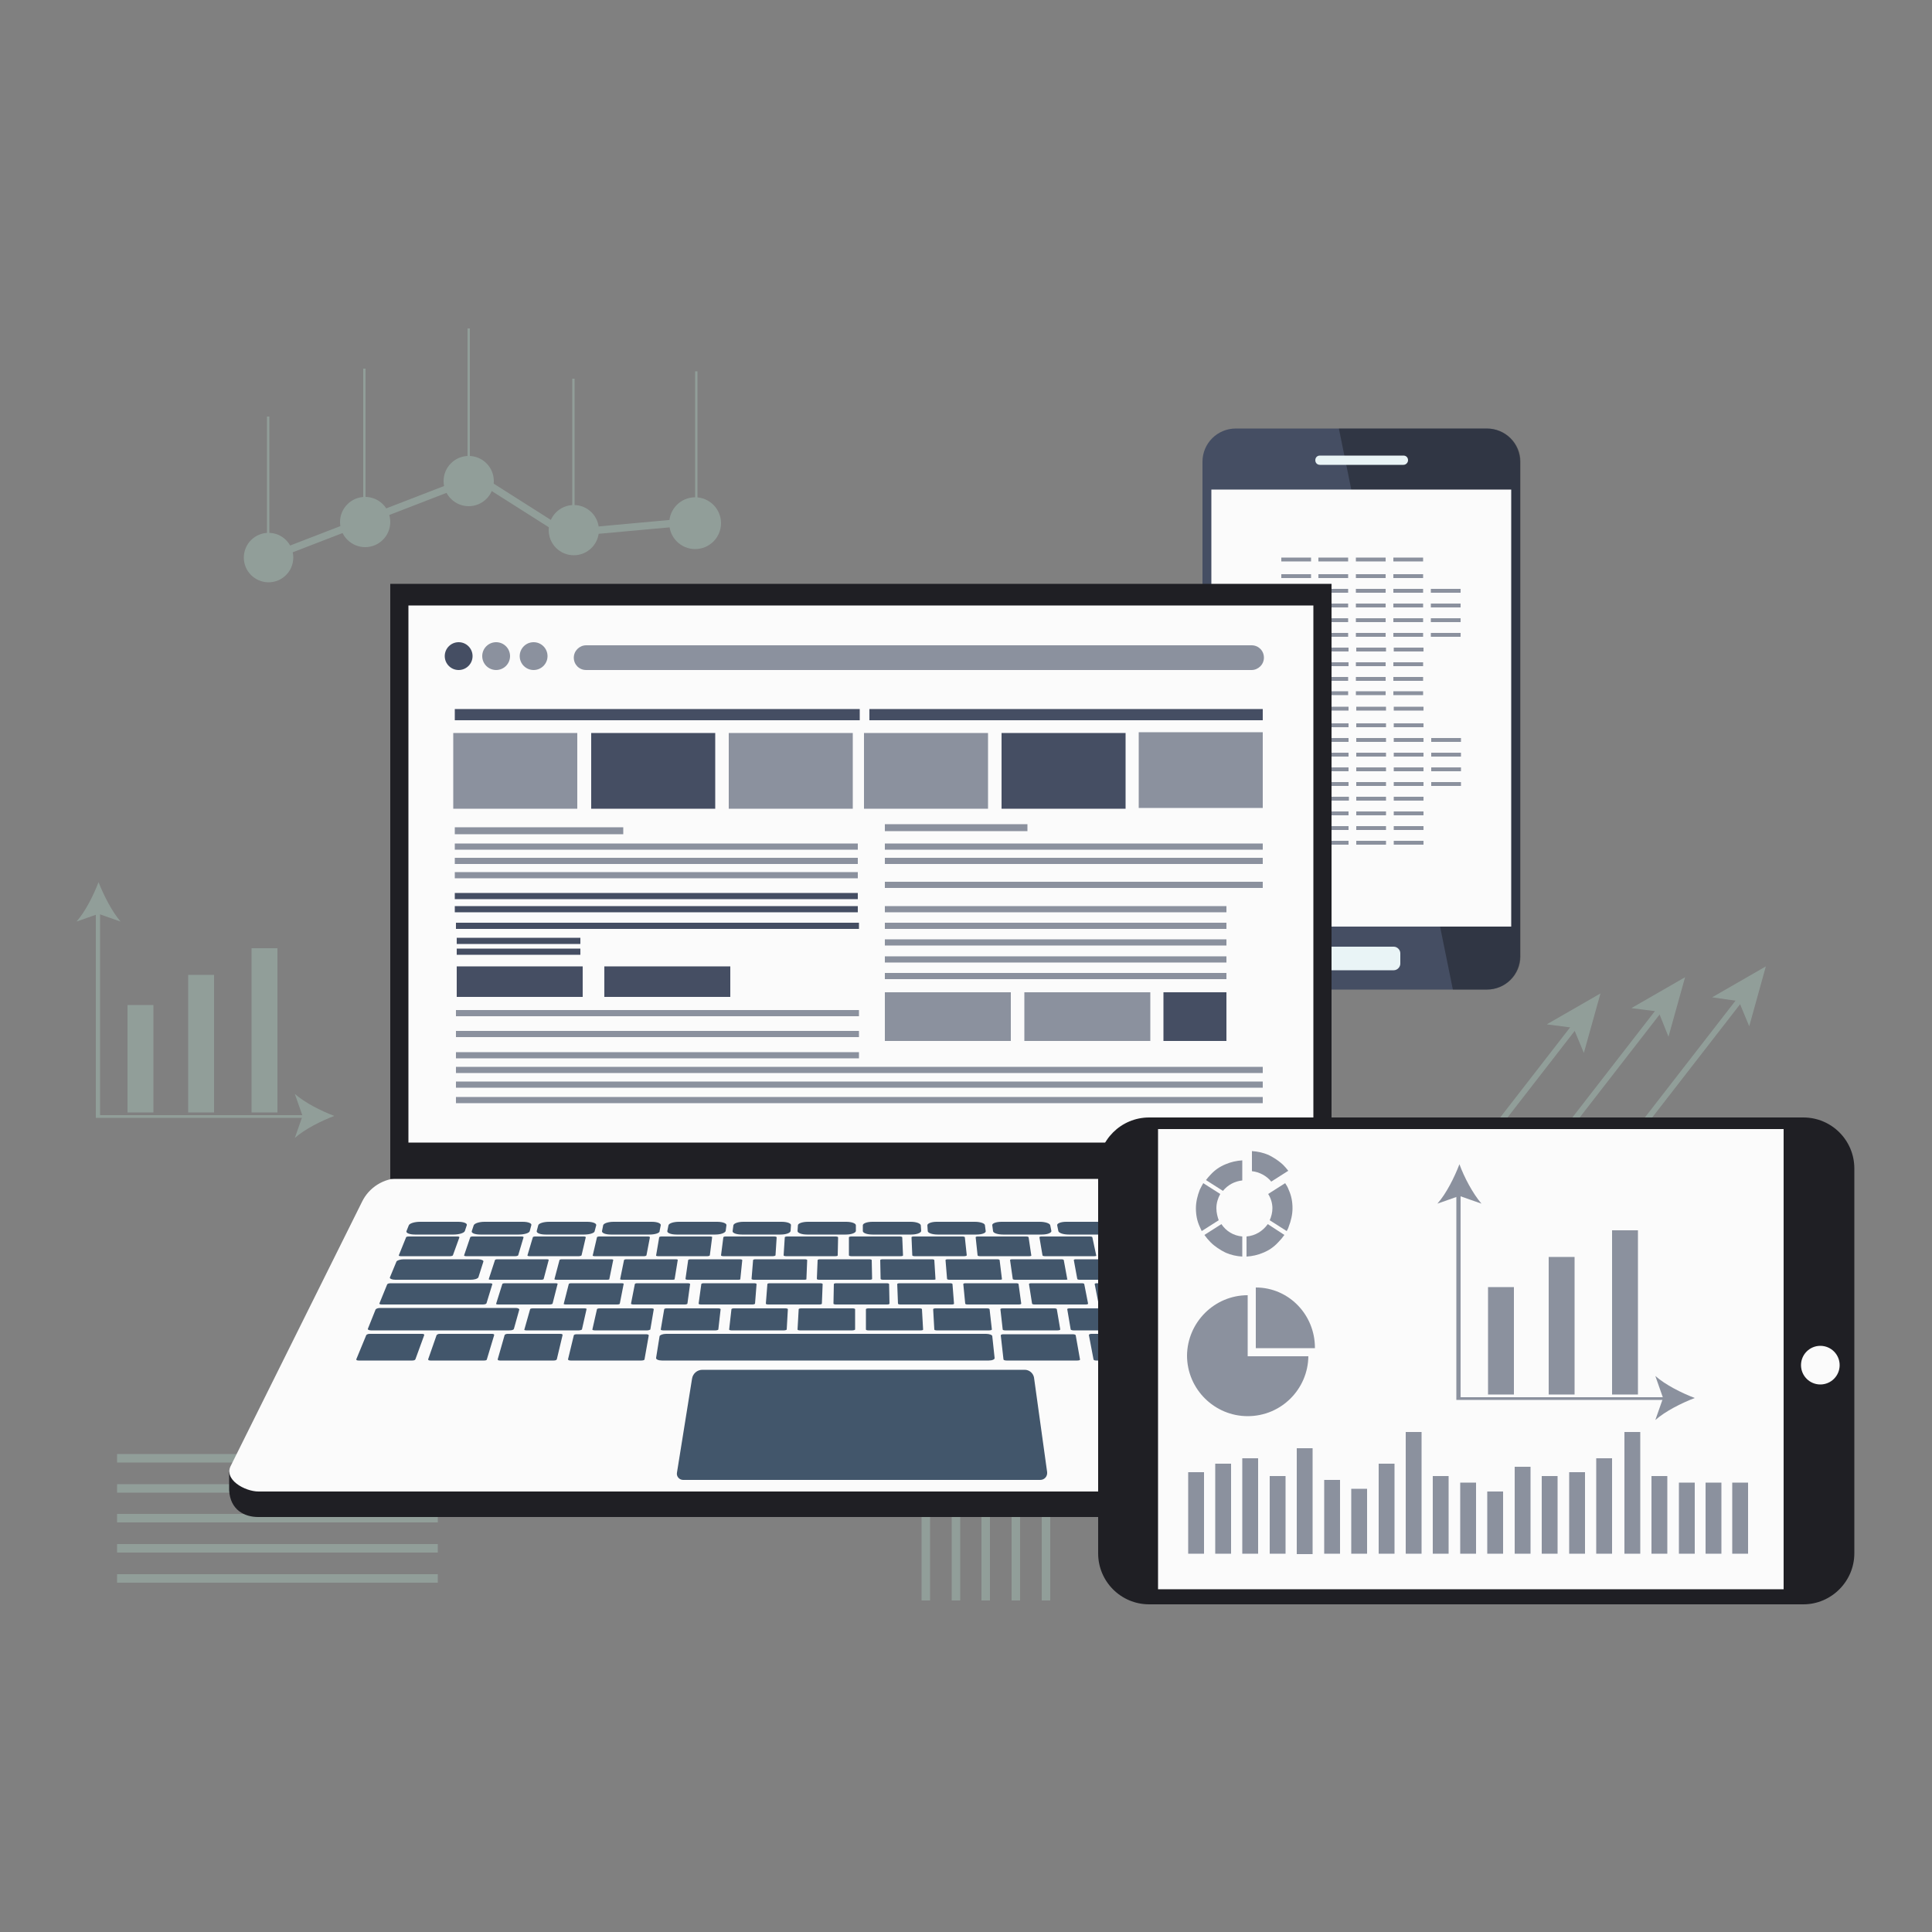 <?xml version="1.0" encoding="utf-8"?>
<!-- Generator: Adobe Illustrator 21.0.0, SVG Export Plug-In . SVG Version: 6.00 Build 0)  -->
<svg version="1.1" id="Layer_1" xmlns="http://www.w3.org/2000/svg" xmlns:xlink="http://www.w3.org/1999/xlink" x="0px" y="0px"
	 viewBox="0 0 500 500" style="enable-background:new 0 0 500 500;" xml:space="preserve">
<rect x="0" y="0" width="500" height="500" fill="#808080" stroke="none"/>
<style type="text/css">
	.st0{fill:#919E99;}
	.st1{fill:#454E63;}
	.st2{opacity:0.34;fill:#090909;}
	.st3{fill:#FBFBFB;}
	.st4{fill:#E9F4F6;}
	.st5{opacity:0.61;}
	.st6{fill:#1F1F24;}
	.st7{fill:#42566B;}
</style>
<rect x="94" y="95.4" class="st0" width="0.6" height="41.8"/>
<rect x="121" y="85" class="st0" width="0.6" height="41.8"/>
<rect x="148.1" y="98" class="st0" width="0.6" height="41.8"/>
<rect x="179.9" y="96.1" class="st0" width="0.6" height="41.8"/>
<g>
	<line class="st0" x1="359" y1="328.1" x2="414.2" y2="257.1"/>
	<g>
		<rect x="343.7" y="296" transform="matrix(0.613 -0.79 0.79 0.613 -86.086 417.691)" class="st0" width="79.4" height="1.5"/>
		<g>
			<polygon class="st0" points="414.2,257.1 409.9,272.5 407.2,266 400.3,265.1 			"/>
		</g>
	</g>
</g>
<g>
	<line class="st0" x1="381" y1="323.9" x2="436.1" y2="252.9"/>
	<g>
		
			<rect x="365.6" y="291.8" transform="matrix(0.613 -0.79 0.79 0.613 -74.279 433.4)" class="st0" width="79.4" height="1.5"/>
		<g>
			<polygon class="st0" points="436.1,252.9 431.8,268.3 429.2,261.8 422.2,260.9 			"/>
		</g>
	</g>
</g>
<g>
	<line class="st0" x1="401.8" y1="321.2" x2="457" y2="250.1"/>
	<g>
		
			<rect x="386.5" y="289.1" transform="matrix(0.613 -0.79 0.79 0.613 -64.07 448.83)" class="st0" width="79.4" height="1.5"/>
		<g>
			<polygon class="st0" points="457,250.1 452.7,265.6 450,259.1 443.1,258.1 			"/>
		</g>
	</g>
</g>
<g>
	<polygon class="st0" points="79.7,289.3 24.8,289.3 24.8,236 25.9,236 25.9,288.6 79.7,288.6 	"/>
	<g>
		<path class="st0" d="M25.5,228.3c-1.3,3.4-3.4,7.6-5.7,10.2l5.7-2l5.7,2C28.9,235.8,26.8,231.6,25.5,228.3z"/>
	</g>
	<g>
		<path class="st0" d="M86.5,288.8c-3.4,1.3-7.6,3.4-10.2,5.7l2-5.7l-2-5.7C78.9,285.4,83.1,287.5,86.5,288.8z"/>
	</g>
</g>
<rect x="33" y="260.1" class="st0" width="6.7" height="27.8"/>
<rect x="48.7" y="252.3" class="st0" width="6.7" height="35.6"/>
<rect x="65.1" y="245.4" class="st0" width="6.7" height="42.5"/>
<rect x="30.3" y="376.3" class="st0" width="83" height="2.2"/>
<rect x="30.3" y="384.1" class="st0" width="83" height="2.2"/>
<rect x="30.3" y="391.8" class="st0" width="83" height="2.2"/>
<rect x="30.3" y="399.6" class="st0" width="83" height="2.2"/>
<rect x="30.3" y="407.4" class="st0" width="83" height="2.2"/>
<rect x="238.5" y="331.2" class="st0" width="2.2" height="83"/>
<rect x="246.3" y="331.2" class="st0" width="2.2" height="83"/>
<rect x="254" y="331.2" class="st0" width="2.2" height="83"/>
<rect x="261.8" y="331.2" class="st0" width="2.2" height="83"/>
<rect x="269.6" y="331.2" class="st0" width="2.2" height="83"/>
<path class="st0" d="M124,123.5c0.1,0.5-0.3,1-0.8,1.1l-51.5,19.9c-0.5,0.1-1-0.3-1.1-0.8l0,0c-0.1-0.5,0.3-1,0.8-1.1l51.5-19.9
	C123.5,122.6,123.9,123,124,123.5L124,123.5z"/>
<path class="st0" d="M148.3,139.3c-0.3,0.4-0.7,0.7-1,0.5l-26-16.5c-0.3-0.2-0.2-0.6,0-1.1l0,0c0.3-0.4,0.7-0.7,1-0.5l26,16.5
	C148.6,138.4,148.6,138.9,148.3,139.3L148.3,139.3z"/>
<path class="st0" d="M180.1,134.9c0,0.5-0.2,1-0.5,1l-30.7,2.8c-0.3,0-0.6-0.4-0.6-0.9l0,0c0-0.5,0.2-1,0.5-1l30.7-2.8
	C179.8,134,180.1,134.4,180.1,134.9L180.1,134.9z"/>
<circle class="st0" cx="148.5" cy="137.2" r="6.5"/>
<circle class="st0" cx="121.3" cy="124.5" r="6.5"/>
<circle class="st0" cx="94.5" cy="135.1" r="6.5"/>
<rect x="69.1" y="107.8" class="st0" width="0.6" height="41.8"/>
<circle class="st0" cx="69.5" cy="144.3" r="6.4"/>
<circle class="st0" cx="179.9" cy="135.4" r="6.7"/>
<path class="st1" d="M384.8,256.1h-65c-4.8,0-8.6-3.9-8.6-8.6v-128c0-4.8,3.9-8.6,8.6-8.6h65c4.8,0,8.6,3.9,8.6,8.6v128
	C393.4,252.2,389.6,256.1,384.8,256.1z"/>
<path class="st2" d="M393.5,119.5v128c0,4.8-3.9,8.6-8.7,8.6H376l-29.5-145.2l38.3,0C389.6,110.9,393.5,114.7,393.5,119.5z"/>
<rect x="313.5" y="126.7" class="st3" width="77.6" height="113.1"/>
<path class="st4" d="M363.2,120.3h-21.6c-0.7,0-1.2-0.5-1.2-1.2l0,0c0-0.7,0.5-1.2,1.2-1.2h21.6c0.7,0,1.2,0.5,1.2,1.2l0,0
	C364.4,119.7,363.9,120.3,363.2,120.3z"/>
<path class="st4" d="M360.7,251.1h-16.8c-0.9,0-1.7-0.8-1.7-1.7v-2.7c0-0.9,0.8-1.7,1.7-1.7h16.8c0.9,0,1.7,0.8,1.7,1.7v2.7
	C362.4,250.3,361.6,251.1,360.7,251.1z"/>
<g class="st5">
	<rect x="331.6" y="144.3" class="st1" width="7.7" height="1"/>
</g>
<g class="st5">
	<rect x="341.2" y="144.3" class="st1" width="7.7" height="1"/>
</g>
<g class="st5">
	<rect x="350.9" y="144.3" class="st1" width="7.7" height="1"/>
</g>
<g class="st5">
	<rect x="360.6" y="144.3" class="st1" width="7.7" height="1"/>
</g>
<g class="st5">
	<rect x="331.6" y="148.6" class="st1" width="7.7" height="1"/>
</g>
<g class="st5">
	<rect x="341.2" y="148.6" class="st1" width="7.7" height="1"/>
</g>
<g class="st5">
	<rect x="350.9" y="148.6" class="st1" width="7.7" height="1"/>
</g>
<g class="st5">
	<rect x="360.6" y="148.6" class="st1" width="7.7" height="1"/>
</g>
<g class="st5">
	<rect x="341.2" y="152.4" class="st1" width="7.7" height="1"/>
</g>
<g class="st5">
	<rect x="350.9" y="152.4" class="st1" width="7.7" height="1"/>
</g>
<g class="st5">
	<rect x="360.6" y="152.4" class="st1" width="7.7" height="1"/>
</g>
<g class="st5">
	<rect x="370.3" y="152.4" class="st1" width="7.7" height="1"/>
</g>
<g class="st5">
	<rect x="341.2" y="156.2" class="st1" width="7.7" height="1"/>
</g>
<g class="st5">
	<rect x="350.9" y="156.2" class="st1" width="7.7" height="1"/>
</g>
<g class="st5">
	<rect x="360.6" y="156.2" class="st1" width="7.7" height="1"/>
</g>
<g class="st5">
	<rect x="370.3" y="156.2" class="st1" width="7.7" height="1"/>
</g>
<g class="st5">
	<rect x="341.2" y="160" class="st1" width="7.7" height="1"/>
</g>
<g class="st5">
	<rect x="350.9" y="160" class="st1" width="7.7" height="1"/>
</g>
<g class="st5">
	<rect x="360.6" y="160" class="st1" width="7.7" height="1"/>
</g>
<g class="st5">
	<rect x="370.3" y="160" class="st1" width="7.7" height="1"/>
</g>
<g class="st5">
	<rect x="341.2" y="163.8" class="st1" width="7.7" height="1"/>
</g>
<g class="st5">
	<rect x="350.9" y="163.8" class="st1" width="7.7" height="1"/>
</g>
<g class="st5">
	<rect x="360.6" y="163.8" class="st1" width="7.7" height="1"/>
</g>
<g class="st5">
	<rect x="370.3" y="163.8" class="st1" width="7.7" height="1"/>
</g>
<g class="st5">
	<rect x="331.6" y="167.6" class="st1" width="7.7" height="1"/>
</g>
<g class="st5">
	<rect x="341.3" y="167.6" class="st1" width="7.7" height="1"/>
</g>
<g class="st5">
	<rect x="351" y="167.6" class="st1" width="7.7" height="1"/>
</g>
<g class="st5">
	<rect x="360.7" y="167.6" class="st1" width="7.7" height="1"/>
</g>
<g class="st5">
	<rect x="331.6" y="171.4" class="st1" width="7.7" height="1"/>
</g>
<g class="st5">
	<rect x="341.3" y="171.4" class="st1" width="7.7" height="1"/>
</g>
<g class="st5">
	<rect x="350.9" y="171.4" class="st1" width="7.7" height="1"/>
</g>
<g class="st5">
	<rect x="360.6" y="171.4" class="st1" width="7.7" height="1"/>
</g>
<g class="st5">
	<rect x="331.6" y="175.2" class="st1" width="7.7" height="1"/>
</g>
<g class="st5">
	<rect x="341.2" y="175.2" class="st1" width="7.7" height="1"/>
</g>
<g class="st5">
	<rect x="350.9" y="175.2" class="st1" width="7.7" height="1"/>
</g>
<g class="st5">
	<rect x="360.6" y="175.2" class="st1" width="7.7" height="1"/>
</g>
<g class="st5">
	<rect x="331.5" y="178.9" class="st1" width="7.7" height="1"/>
</g>
<g class="st5">
	<rect x="341.2" y="178.9" class="st1" width="7.7" height="1"/>
</g>
<g class="st5">
	<rect x="350.9" y="178.9" class="st1" width="7.7" height="1"/>
</g>
<g class="st5">
	<rect x="360.6" y="178.9" class="st1" width="7.7" height="1"/>
</g>
<g class="st5">
	<rect x="331.6" y="182.9" class="st1" width="7.7" height="1"/>
</g>
<g class="st5">
	<rect x="341.3" y="182.9" class="st1" width="7.7" height="1"/>
</g>
<g class="st5">
	<rect x="351" y="182.9" class="st1" width="7.7" height="1"/>
</g>
<g class="st5">
	<rect x="360.7" y="182.9" class="st1" width="7.7" height="1"/>
</g>
<g class="st5">
	<rect x="331.6" y="187.2" class="st1" width="7.7" height="1"/>
</g>
<g class="st5">
	<rect x="341.3" y="187.2" class="st1" width="7.7" height="1"/>
</g>
<g class="st5">
	<rect x="351" y="187.2" class="st1" width="7.7" height="1"/>
</g>
<g class="st5">
	<rect x="360.7" y="187.2" class="st1" width="7.7" height="1"/>
</g>
<g class="st5">
	<rect x="341.3" y="191" class="st1" width="7.7" height="1"/>
</g>
<g class="st5">
	<rect x="351" y="191" class="st1" width="7.7" height="1"/>
</g>
<g class="st5">
	<rect x="360.7" y="191" class="st1" width="7.7" height="1"/>
</g>
<g class="st5">
	<rect x="370.4" y="191" class="st1" width="7.7" height="1"/>
</g>
<g class="st5">
	<rect x="341.3" y="194.8" class="st1" width="7.7" height="1"/>
</g>
<g class="st5">
	<rect x="351" y="194.8" class="st1" width="7.7" height="1"/>
</g>
<g class="st5">
	<rect x="360.7" y="194.8" class="st1" width="7.7" height="1"/>
</g>
<g class="st5">
	<rect x="370.4" y="194.8" class="st1" width="7.7" height="1"/>
</g>
<g class="st5">
	<rect x="341.3" y="198.6" class="st1" width="7.7" height="1"/>
</g>
<g class="st5">
	<rect x="351" y="198.6" class="st1" width="7.7" height="1"/>
</g>
<g class="st5">
	<rect x="360.7" y="198.6" class="st1" width="7.7" height="1"/>
</g>
<g class="st5">
	<rect x="370.4" y="198.6" class="st1" width="7.7" height="1"/>
</g>
<g class="st5">
	<rect x="341.3" y="202.4" class="st1" width="7.7" height="1"/>
</g>
<g class="st5">
	<rect x="351" y="202.4" class="st1" width="7.7" height="1"/>
</g>
<g class="st5">
	<rect x="360.7" y="202.4" class="st1" width="7.7" height="1"/>
</g>
<g class="st5">
	<rect x="370.4" y="202.4" class="st1" width="7.7" height="1"/>
</g>
<g class="st5">
	<rect x="331.7" y="206.2" class="st1" width="7.7" height="1"/>
</g>
<g class="st5">
	<rect x="341.4" y="206.2" class="st1" width="7.7" height="1"/>
</g>
<g class="st5">
	<rect x="351" y="206.2" class="st1" width="7.7" height="1"/>
</g>
<g class="st5">
	<rect x="360.7" y="206.2" class="st1" width="7.7" height="1"/>
</g>
<g class="st5">
	<rect x="331.6" y="210" class="st1" width="7.7" height="1"/>
</g>
<g class="st5">
	<rect x="341.3" y="210" class="st1" width="7.7" height="1"/>
</g>
<g class="st5">
	<rect x="351" y="210" class="st1" width="7.7" height="1"/>
</g>
<g class="st5">
	<rect x="360.7" y="210" class="st1" width="7.7" height="1"/>
</g>
<g class="st5">
	<rect x="331.6" y="213.8" class="st1" width="7.7" height="1"/>
</g>
<g class="st5">
	<rect x="341.3" y="213.8" class="st1" width="7.7" height="1"/>
</g>
<g class="st5">
	<rect x="351" y="213.8" class="st1" width="7.7" height="1"/>
</g>
<g class="st5">
	<rect x="360.7" y="213.8" class="st1" width="7.7" height="1"/>
</g>
<g class="st5">
	<rect x="331.6" y="217.6" class="st1" width="7.7" height="1"/>
</g>
<g class="st5">
	<rect x="341.3" y="217.6" class="st1" width="7.7" height="1"/>
</g>
<g class="st5">
	<rect x="351" y="217.6" class="st1" width="7.7" height="1"/>
</g>
<g class="st5">
	<rect x="360.7" y="217.6" class="st1" width="7.7" height="1"/>
</g>
<path class="st6" d="M380.6,392.6H66.8c-3.5,0-7.2-1.8-7.5-6.9v-4.7l34.3-63.5c1.8-3.7,5.6-6.1,9.8-6.1h240.1
	c4.5,0,14.4,8.8,16.4,12.8l28.3,57.8v2.1C388.3,390.2,384.4,392.6,380.6,392.6z"/>
<path class="st3" d="M380.6,386H66.9c-3.5,0-9.2-3.1-7.1-6.8L93.7,311c1.8-3.7,5.6-6.1,9.8-6.1h240.1c4.5,0,8.6,2.5,10.6,6.5
	l33.5,67.1C390,382.8,384.4,386,380.6,386z"/>
<rect x="101" y="151.1" class="st6" width="243.6" height="154"/>
<rect x="105.7" y="156.7" class="st3" width="234.2" height="139"/>
<path class="st7" d="M269.2,383h-92.4c-1,0-1.8-0.9-1.6-1.9l3.9-24.3c0.2-1.3,1.3-2.3,2.7-2.3h83.4c1.2,0,2.2,0.9,2.4,2L271,381
	C271.1,382.1,270.3,383,269.2,383z"/>
<path class="st7" d="M117.4,319.5h-10c-1.4,0-2.4-0.4-2.2-0.9l0.6-1.5c0.2-0.5,1.5-0.9,2.9-0.9h9.9c1.4,0,2.4,0.4,2.2,0.9l-0.5,1.5
	C120.1,319.1,118.8,319.5,117.4,319.5z"/>
<path class="st7" d="M134.3,319.5h-10c-1.4,0-2.4-0.4-2.2-0.9l0.5-1.5c0.2-0.5,1.4-0.9,2.8-0.9h9.9c1.4,0,2.4,0.4,2.2,0.9l-0.4,1.5
	C137,319.1,135.7,319.5,134.3,319.5z"/>
<path class="st7" d="M151.2,319.5h-10c-1.4,0-2.4-0.4-2.3-0.9l0.4-1.5c0.1-0.5,1.4-0.9,2.8-0.9h9.9c1.4,0,2.4,0.4,2.3,0.9l-0.4,1.5
	C153.9,319.1,152.6,319.5,151.2,319.5z"/>
<path class="st7" d="M168.1,319.5h-10c-1.4,0-2.4-0.4-2.3-0.9l0.3-1.5c0.1-0.5,1.3-0.9,2.7-0.9h9.9c1.4,0,2.4,0.4,2.3,0.9l-0.3,1.5
	C170.8,319.1,169.5,319.5,168.1,319.5z"/>
<path class="st7" d="M185.1,319.5h-10c-1.4,0-2.5-0.4-2.4-0.9l0.3-1.5c0.1-0.5,1.3-0.9,2.7-0.9h9.9c1.4,0,2.5,0.4,2.4,0.9l-0.2,1.5
	C187.6,319.1,186.5,319.5,185.1,319.5z"/>
<path class="st7" d="M202,319.5h-10c-1.4,0-2.5-0.4-2.4-0.9l0.2-1.5c0.1-0.5,1.2-0.9,2.6-0.9h9.9c1.4,0,2.5,0.4,2.4,0.9l-0.1,1.5
	C204.5,319.1,203.4,319.5,202,319.5z"/>
<path class="st7" d="M218.9,319.5h-10c-1.4,0-2.5-0.4-2.5-0.9l0.1-1.5c0-0.5,1.2-0.9,2.6-0.9h9.9c1.4,0,2.5,0.4,2.5,0.9l0,1.5
	C221.4,319.1,220.3,319.5,218.9,319.5z"/>
<path class="st7" d="M235.8,319.5h-10c-1.4,0-2.5-0.4-2.5-0.9l0-1.5c0-0.5,1.1-0.9,2.5-0.9h9.9c1.4,0,2.5,0.4,2.6,0.9l0.1,1.5
	C238.3,319.1,237.2,319.5,235.8,319.5z"/>
<path class="st7" d="M252.7,319.5h-10c-1.4,0-2.6-0.4-2.6-0.9l-0.1-1.5c0-0.5,1.1-0.9,2.4-0.9h9.9c1.4,0,2.6,0.4,2.6,0.9l0.2,1.5
	C255.2,319.1,254.1,319.5,252.7,319.5z"/>
<path class="st7" d="M269.6,319.5h-10c-1.4,0-2.6-0.4-2.6-0.9l-0.2-1.5c-0.1-0.5,1-0.9,2.4-0.9h9.9c1.4,0,2.6,0.4,2.7,0.9l0.3,1.5
	C272.1,319.1,271,319.5,269.6,319.5z"/>
<path class="st7" d="M286.6,319.5h-10c-1.4,0-2.6-0.4-2.7-0.9l-0.3-1.5c-0.1-0.5,1-0.9,2.3-0.9h9.9c1.4,0,2.6,0.4,2.7,0.9l0.4,1.5
	C289,319.1,287.9,319.5,286.6,319.5z"/>
<path class="st7" d="M303.5,319.5h-10c-1.4,0-2.6-0.4-2.8-0.9l-0.4-1.5c-0.1-0.5,0.9-0.9,2.3-0.9h9.9c1.4,0,2.6,0.4,2.8,0.9l0.4,1.5
	C305.9,319.1,304.9,319.5,303.5,319.5z"/>
<path class="st7" d="M320.4,319.5h-10c-1.4,0-2.7-0.4-2.8-0.9l-0.4-1.5c-0.1-0.5,0.8-0.9,2.2-0.9h9.9c1.4,0,2.6,0.4,2.8,0.9l0.5,1.5
	C322.8,319.1,321.8,319.5,320.4,319.5z"/>
<path class="st7" d="M337.3,319.5h-10c-1.4,0-2.7-0.4-2.9-0.9l-0.5-1.5c-0.2-0.5,0.8-0.9,2.2-0.9h9.9c1.4,0,2.7,0.4,2.9,0.9l0.6,1.5
	C339.7,319.1,338.7,319.5,337.3,319.5z"/>
<path class="st7" d="M116.5,325.1h-12.8c-0.3,0-0.5-0.1-0.5-0.2l1.9-4.7c0-0.1,0.3-0.2,0.7-0.2h12.6c0.3,0,0.5,0.1,0.5,0.2l-1.7,4.7
	C117.1,325,116.8,325.1,116.5,325.1z"/>
<path class="st7" d="M140.1,331.2H127c-0.3,0-0.6-0.1-0.5-0.2l1.6-4.9c0-0.1,0.3-0.2,0.6-0.2h12.8c0.3,0,0.6,0.1,0.5,0.2l-1.3,4.9
	C140.7,331.1,140.4,331.2,140.1,331.2z"/>
<path class="st7" d="M142.2,337.6h-13.3c-0.3,0-0.6-0.1-0.5-0.2l1.6-5.1c0-0.1,0.3-0.2,0.7-0.2h13.1c0.3,0,0.6,0.1,0.5,0.2l-1.3,5.1
	C142.9,337.5,142.6,337.6,142.2,337.6z"/>
<path class="st7" d="M149.8,344.3h-13.6c-0.3,0-0.6-0.1-0.5-0.2l1.5-5.3c0-0.1,0.3-0.2,0.7-0.2h13.4c0.3,0,0.6,0.1,0.5,0.2l-1.2,5.3
	C150.4,344.2,150.1,344.3,149.8,344.3z"/>
<path class="st7" d="M106.7,352.1H92.8c-0.4,0-0.6-0.1-0.6-0.3l2.6-6.3c0.1-0.1,0.4-0.3,0.8-0.3h13.6c0.4,0,0.6,0.1,0.6,0.3
	l-2.3,6.3C107.4,352,107.1,352.1,106.7,352.1z"/>
<path class="st7" d="M125.3,352.1h-13.9c-0.4,0-0.6-0.1-0.6-0.3l2.2-6.3c0.1-0.1,0.4-0.3,0.7-0.3h13.6c0.4,0,0.6,0.1,0.6,0.3
	l-1.9,6.3C126,352,125.7,352.1,125.3,352.1z"/>
<path class="st7" d="M143.3,352.1h-13.9c-0.4,0-0.6-0.1-0.6-0.3l1.8-6.3c0-0.1,0.4-0.3,0.7-0.3H145c0.4,0,0.6,0.1,0.6,0.3l-1.5,6.3
	C144,352,143.7,352.1,143.3,352.1z"/>
<path class="st7" d="M166,352.1h-18.3c-0.4,0-0.7-0.1-0.7-0.3l1.5-6.2c0-0.2,0.4-0.3,0.8-0.3h17.9c0.4,0,0.7,0.1,0.7,0.3l-1.1,6.2
	C166.8,352,166.4,352.1,166,352.1z"/>
<path class="st7" d="M278.8,352.1h-18.3c-0.4,0-0.8-0.1-0.8-0.3l-0.7-6.2c0-0.2,0.3-0.3,0.7-0.3h17.9c0.4,0,0.8,0.1,0.8,0.3l1.1,6.2
	C279.6,352,279.2,352.1,278.8,352.1z"/>
<path class="st7" d="M297.4,352.1h-13.7c-0.4,0-0.7-0.1-0.7-0.3l-1.2-6.3c0-0.1,0.2-0.3,0.6-0.3h13.4c0.4,0,0.7,0.1,0.7,0.3l1.5,6.3
	C298,352,297.8,352.1,297.4,352.1z"/>
<path class="st7" d="M255.9,352.1h-84.6c-0.9,0-1.6-0.3-1.5-0.7l0.9-5.6c0.1-0.3,0.8-0.6,1.7-0.6h82.8c0.9,0,1.6,0.3,1.6,0.6
	l0.6,5.6C257.5,351.8,256.8,352.1,255.9,352.1z"/>
<path class="st7" d="M167.5,344.3h-13.6c-0.3,0-0.6-0.1-0.6-0.2l1.2-5.3c0-0.1,0.3-0.2,0.7-0.2h13.4c0.3,0,0.6,0.1,0.6,0.2l-0.9,5.3
	C168.1,344.2,167.8,344.3,167.5,344.3z"/>
<path class="st7" d="M185.2,344.3h-13.6c-0.3,0-0.6-0.1-0.6-0.2l0.9-5.3c0-0.1,0.3-0.2,0.6-0.2h13.4c0.3,0,0.6,0.1,0.6,0.2l-0.6,5.3
	C185.8,344.2,185.5,344.3,185.2,344.3z"/>
<path class="st7" d="M202.9,344.3h-13.6c-0.3,0-0.6-0.1-0.6-0.2l0.6-5.3c0-0.1,0.3-0.2,0.6-0.2h13.4c0.3,0,0.6,0.1,0.6,0.2l-0.3,5.3
	C203.5,344.2,203.2,344.3,202.9,344.3z"/>
<path class="st7" d="M220.6,344.3H207c-0.3,0-0.6-0.1-0.6-0.2l0.3-5.3c0-0.1,0.3-0.2,0.6-0.2h13.4c0.3,0,0.6,0.1,0.6,0.2l0,5.3
	C221.2,344.2,220.9,344.3,220.6,344.3z"/>
<path class="st7" d="M238.3,344.3h-13.6c-0.3,0-0.6-0.1-0.6-0.2l0-5.3c0-0.1,0.3-0.2,0.6-0.2H238c0.3,0,0.6,0.1,0.6,0.2l0.3,5.3
	C238.9,344.2,238.7,344.3,238.3,344.3z"/>
<path class="st7" d="M256,344.3h-13.6c-0.3,0-0.6-0.1-0.6-0.2l-0.3-5.3c0-0.1,0.3-0.2,0.6-0.2h13.4c0.3,0,0.6,0.1,0.6,0.2l0.6,5.3
	C256.6,344.2,256.4,344.3,256,344.3z"/>
<path class="st7" d="M273.7,344.3h-13.6c-0.3,0-0.6-0.1-0.6-0.2l-0.6-5.3c0-0.1,0.2-0.2,0.6-0.2h13.4c0.3,0,0.6,0.1,0.6,0.2l0.9,5.3
	C274.3,344.2,274.1,344.3,273.7,344.3z"/>
<path class="st7" d="M291.4,344.3h-13.6c-0.3,0-0.6-0.1-0.7-0.2l-0.9-5.3c0-0.1,0.2-0.2,0.6-0.2h13.4c0.3,0,0.6,0.1,0.7,0.2l1.2,5.3
	C292,344.2,291.8,344.3,291.4,344.3z"/>
<path class="st7" d="M313.8,352.2h-10.6c-1.4,0-2.6-0.4-2.7-1l-0.4-1.6c-0.1-0.5,0.8-1,2.2-1h10.5c1.3,0,2.5,0.4,2.7,1l0.5,1.6
	C316.1,351.8,315.2,352.2,313.8,352.2z"/>
<path class="st7" d="M332,352.2h-10.6c-1.4,0-2.6-0.4-2.7-1l-0.5-1.6c-0.2-0.5,0.8-1,2.1-1h10.5c1.3,0,2.6,0.4,2.8,1l0.6,1.6
	C334.3,351.8,333.4,352.2,332,352.2z"/>
<path class="st7" d="M330.6,348.2h-10.5c-1.3,0-2.5-0.4-2.7-1l-0.5-1.6c-0.2-0.5,0.8-1,2.1-1h10.4c1.3,0,2.5,0.4,2.7,1l0.5,1.6
	C332.9,347.8,332,348.2,330.6,348.2z"/>
<path class="st7" d="M350.2,352.2h-10.6c-1.4,0-2.6-0.4-2.8-1l-0.6-1.6c-0.2-0.5,0.7-1,2.1-1h10.5c1.3,0,2.6,0.4,2.8,1l0.7,1.6
	C352.5,351.8,351.6,352.2,350.2,352.2z"/>
<path class="st7" d="M159.7,337.6h-13.3c-0.3,0-0.6-0.1-0.5-0.2l1.3-5.1c0-0.1,0.3-0.2,0.6-0.2h13.1c0.3,0,0.6,0.1,0.5,0.2l-1,5.1
	C160.4,337.5,160.1,337.6,159.7,337.6z"/>
<path class="st7" d="M177.2,337.6h-13.3c-0.3,0-0.6-0.1-0.6-0.2l1-5.1c0-0.1,0.3-0.2,0.6-0.2H178c0.3,0,0.6,0.1,0.6,0.2l-0.7,5.1
	C177.8,337.5,177.6,337.6,177.2,337.6z"/>
<path class="st7" d="M194.7,337.6h-13.3c-0.3,0-0.6-0.1-0.6-0.2l0.7-5.1c0-0.1,0.3-0.2,0.6-0.2h13.1c0.3,0,0.6,0.1,0.6,0.2l-0.4,5.1
	C195.3,337.5,195.1,337.6,194.7,337.6z"/>
<path class="st7" d="M212.1,337.6h-13.3c-0.3,0-0.6-0.1-0.6-0.2l0.4-5.1c0-0.1,0.3-0.2,0.6-0.2h13.1c0.3,0,0.6,0.1,0.6,0.2l-0.2,5.1
	C212.7,337.5,212.4,337.6,212.1,337.6z"/>
<path class="st7" d="M229.6,337.6h-13.3c-0.3,0-0.6-0.1-0.6-0.2l0.1-5.1c0-0.1,0.3-0.2,0.6-0.2h13.1c0.3,0,0.6,0.1,0.6,0.2l0.1,5.1
	C230.2,337.5,229.9,337.6,229.6,337.6z"/>
<path class="st7" d="M246.3,337.6H233c-0.3,0-0.6-0.1-0.6-0.2l-0.2-5.1c0-0.1,0.3-0.2,0.6-0.2h13.1c0.3,0,0.6,0.1,0.6,0.2l0.4,5.1
	C246.9,337.5,246.7,337.6,246.3,337.6z"/>
<path class="st7" d="M263.7,337.6h-13.3c-0.3,0-0.6-0.1-0.6-0.2l-0.5-5.1c0-0.1,0.2-0.2,0.6-0.2h13.1c0.3,0,0.6,0.1,0.6,0.2l0.7,5.1
	C264.3,337.5,264,337.6,263.7,337.6z"/>
<path class="st7" d="M281,337.6h-13.3c-0.3,0-0.6-0.1-0.6-0.2l-0.8-5.1c0-0.1,0.2-0.2,0.6-0.2h13.1c0.3,0,0.6,0.1,0.6,0.2l1,5.1
	C281.6,337.5,281.3,337.6,281,337.6z"/>
<path class="st7" d="M298.2,337.6h-13.3c-0.3,0-0.6-0.1-0.6-0.2l-1-5.1c0-0.1,0.2-0.2,0.5-0.2h13.1c0.3,0,0.6,0.1,0.6,0.2l1.3,5.1
	C298.8,337.5,298.6,337.6,298.2,337.6z"/>
<path class="st7" d="M315.5,337.6h-13.3c-0.3,0-0.6-0.1-0.7-0.2l-1.3-5.1c0-0.1,0.2-0.2,0.5-0.2h13.1c0.3,0,0.6,0.1,0.7,0.2l1.6,5.1
	C316,337.5,315.8,337.6,315.5,337.6z"/>
<path class="st7" d="M309,344.3h-13.6c-0.3,0-0.6-0.1-0.7-0.2l-1.2-5.3c0-0.1,0.2-0.2,0.5-0.2h13.4c0.3,0,0.6,0.1,0.7,0.2l1.5,5.3
	C309.6,344.2,309.3,344.3,309,344.3z"/>
<path class="st7" d="M346,337.6h-25.8c-0.5,0-0.9-0.1-0.9-0.3l-1.6-4.9c-0.1-0.2,0.3-0.3,0.7-0.3h25.3c0.4,0,0.9,0.1,0.9,0.3l2,4.9
	C346.7,337.5,346.4,337.6,346,337.6z"/>
<path class="st7" d="M348.6,344.3h-35.3c-0.5,0-1-0.2-1.1-0.4l-1.5-5c-0.1-0.2,0.3-0.4,0.8-0.4h34.7c0.5,0,1,0.2,1.1,0.4l2.1,5
	C349.5,344.2,349.1,344.3,348.6,344.3z"/>
<path class="st7" d="M124.9,337.6h-26c-0.5,0-0.8-0.1-0.7-0.3l2-4.9c0.1-0.2,0.5-0.3,0.9-0.3h25.6c0.5,0,0.8,0.1,0.7,0.3l-1.5,4.9
	C125.8,337.5,125.4,337.6,124.9,337.6z"/>
<path class="st7" d="M131.8,344.3H96c-0.5,0-0.9-0.2-0.8-0.4l2-5c0.1-0.2,0.6-0.4,1.1-0.4h35.2c0.5,0,0.9,0.2,0.9,0.4l-1.4,5
	C132.9,344.2,132.4,344.3,131.8,344.3z"/>
<path class="st7" d="M157.1,331.2h-13.1c-0.3,0-0.6-0.1-0.5-0.2l1.3-4.9c0-0.1,0.3-0.2,0.6-0.2h12.8c0.3,0,0.6,0.1,0.5,0.2l-1,4.9
	C157.8,331.1,157.5,331.2,157.1,331.2z"/>
<path class="st7" d="M174.1,331.2H161c-0.3,0-0.6-0.1-0.5-0.2l1-4.9c0-0.1,0.3-0.2,0.6-0.2h12.8c0.3,0,0.6,0.1,0.5,0.2l-0.8,4.9
	C174.7,331.1,174.4,331.2,174.1,331.2z"/>
<path class="st7" d="M191.1,331.2h-13.1c-0.3,0-0.6-0.1-0.6-0.2l0.7-4.9c0-0.1,0.3-0.2,0.6-0.2h12.8c0.3,0,0.6,0.1,0.6,0.2l-0.5,4.9
	C191.7,331.1,191.4,331.2,191.1,331.2z"/>
<path class="st7" d="M208.2,331.2h-13.1c-0.3,0-0.6-0.1-0.6-0.2l0.4-4.9c0-0.1,0.3-0.2,0.6-0.2h12.8c0.3,0,0.6,0.1,0.6,0.2l-0.2,4.9
	C208.8,331.1,208.5,331.2,208.2,331.2z"/>
<path class="st7" d="M225.1,331.2H212c-0.3,0-0.6-0.1-0.6-0.2l0.2-4.9c0-0.1,0.3-0.2,0.6-0.2H225c0.3,0,0.6,0.1,0.6,0.2l0.1,4.9
	C225.7,331.1,225.4,331.2,225.1,331.2z"/>
<path class="st7" d="M241.6,331.2h-13.1c-0.3,0-0.6-0.1-0.6-0.2l-0.1-4.9c0-0.1,0.3-0.2,0.6-0.2h12.8c0.3,0,0.6,0.1,0.6,0.2l0.3,4.9
	C242.2,331.1,242,331.2,241.6,331.2z"/>
<path class="st7" d="M258.8,331.2h-13.1c-0.3,0-0.6-0.1-0.6-0.2l-0.4-4.9c0-0.1,0.2-0.2,0.6-0.2h12.8c0.3,0,0.6,0.1,0.6,0.2l0.6,4.9
	C259.4,331.1,259.1,331.2,258.8,331.2z"/>
<path class="st7" d="M275.8,331.2h-13.1c-0.3,0-0.6-0.1-0.6-0.2l-0.7-4.9c0-0.1,0.2-0.2,0.5-0.2h12.8c0.3,0,0.6,0.1,0.6,0.2l0.9,4.9
	C276.4,331.1,276.1,331.2,275.8,331.2z"/>
<path class="st7" d="M292.5,331.2h-13.1c-0.3,0-0.6-0.1-0.6-0.2l-0.9-4.9c0-0.1,0.2-0.2,0.5-0.2h12.8c0.3,0,0.6,0.1,0.6,0.2l1.2,4.9
	C293,331.1,292.8,331.2,292.5,331.2z"/>
<path class="st7" d="M309.9,331.2h-13.1c-0.3,0-0.6-0.1-0.6-0.2l-1.2-4.9c0-0.1,0.2-0.2,0.5-0.2h12.8c0.3,0,0.6,0.1,0.6,0.2l1.4,4.9
	C310.4,331.1,310.2,331.2,309.9,331.2z"/>
<path class="st7" d="M326.5,331.2h-13.1c-0.3,0-0.6-0.1-0.7-0.2l-1.5-4.9c0-0.1,0.2-0.2,0.5-0.2h12.8c0.3,0,0.6,0.1,0.7,0.2l1.7,4.9
	C327,331.1,326.8,331.2,326.5,331.2z"/>
<path class="st7" d="M343.6,331.2h-13.1c-0.3,0-0.6-0.1-0.7-0.2l-1.8-4.9c0-0.1,0.2-0.2,0.5-0.2h12.8c0.3,0,0.6,0.1,0.7,0.2l2,4.9
	C344.1,331.1,343.9,331.2,343.6,331.2z"/>
<path class="st7" d="M133.4,325.1h-12.8c-0.3,0-0.5-0.1-0.5-0.2l1.6-4.7c0-0.1,0.3-0.2,0.6-0.2H135c0.3,0,0.5,0.1,0.5,0.2l-1.4,4.7
	C134,325,133.7,325.1,133.4,325.1z"/>
<path class="st7" d="M149.8,325.1H137c-0.3,0-0.5-0.1-0.5-0.2l1.4-4.7c0-0.1,0.3-0.2,0.6-0.2h12.6c0.3,0,0.5,0.1,0.5,0.2l-1.1,4.7
	C150.4,325,150.1,325.1,149.8,325.1z"/>
<path class="st7" d="M166.7,325.1h-12.8c-0.3,0-0.6-0.1-0.5-0.2l1.1-4.7c0-0.1,0.3-0.2,0.6-0.2h12.6c0.3,0,0.5,0.1,0.5,0.2l-0.9,4.7
	C167.2,325,167,325.1,166.7,325.1z"/>
<path class="st7" d="M183.1,325.1h-12.8c-0.3,0-0.6-0.1-0.5-0.2l0.8-4.7c0-0.1,0.3-0.2,0.6-0.2h12.6c0.3,0,0.6,0.1,0.5,0.2l-0.6,4.7
	C183.6,325,183.4,325.1,183.1,325.1z"/>
<path class="st7" d="M200,325.1h-12.8c-0.3,0-0.6-0.1-0.6-0.2l0.6-4.7c0-0.1,0.3-0.2,0.6-0.2h12.6c0.3,0,0.6,0.1,0.6,0.2l-0.3,4.7
	C200.6,325,200.3,325.1,200,325.1z"/>
<path class="st7" d="M216.2,325.1h-12.8c-0.3,0-0.6-0.1-0.6-0.2l0.3-4.7c0-0.1,0.3-0.2,0.6-0.2h12.6c0.3,0,0.6,0.1,0.6,0.2l-0.1,4.7
	C216.8,325,216.6,325.1,216.2,325.1z"/>
<path class="st7" d="M233.1,325.1h-12.8c-0.3,0-0.6-0.1-0.6-0.2l0-4.7c0-0.1,0.3-0.2,0.6-0.2h12.6c0.3,0,0.6,0.1,0.6,0.2l0.2,4.7
	C233.7,325,233.5,325.1,233.1,325.1z"/>
<path class="st7" d="M249.5,325.1h-12.8c-0.3,0-0.6-0.1-0.6-0.2l-0.2-4.7c0-0.1,0.2-0.2,0.6-0.2h12.6c0.3,0,0.6,0.1,0.6,0.2l0.5,4.7
	C250.1,325,249.9,325.1,249.5,325.1z"/>
<path class="st7" d="M266.4,325.1h-12.8c-0.3,0-0.6-0.1-0.6-0.2l-0.5-4.7c0-0.1,0.2-0.2,0.5-0.2h12.6c0.3,0,0.6,0.1,0.6,0.2l0.7,4.7
	C267,325,266.7,325.1,266.4,325.1z"/>
<path class="st7" d="M283.2,325.1h-12.8c-0.3,0-0.6-0.1-0.6-0.2l-0.8-4.7c0-0.1,0.2-0.2,0.5-0.2h12.6c0.3,0,0.6,0.1,0.6,0.2l1,4.7
	C283.8,325,283.6,325.1,283.2,325.1z"/>
<path class="st7" d="M299.9,325.1h-12.8c-0.3,0-0.6-0.1-0.6-0.2l-1-4.7c0-0.1,0.2-0.2,0.5-0.2h12.6c0.3,0,0.6,0.1,0.6,0.2l1.3,4.7
	C300.4,325,300.2,325.1,299.9,325.1z"/>
<path class="st7" d="M315.9,325.1h-12.8c-0.3,0-0.6-0.1-0.6-0.2l-1.3-4.7c0-0.1,0.2-0.2,0.5-0.2h12.6c0.3,0,0.6,0.1,0.6,0.2l1.5,4.7
	C316.4,325,316.2,325.1,315.9,325.1z"/>
<path class="st7" d="M339.9,325.1h-19.1c-0.9,0-1.7-0.3-1.8-0.6l-1.3-3.9c-0.1-0.3,0.5-0.6,1.4-0.6h18.8c0.9,0,1.7,0.3,1.8,0.6
	l1.6,3.9C341.4,324.8,340.8,325.1,339.9,325.1z"/>
<path class="st7" d="M121.8,331.2h-19.5c-0.9,0-1.5-0.3-1.4-0.6l1.7-4.1c0.1-0.3,1-0.6,1.9-0.6h19.2c0.9,0,1.5,0.3,1.4,0.6l-1.3,4.1
	C123.5,331,122.7,331.2,121.8,331.2z"/>
<g>
	<g>
		<rect x="117.7" y="183.5" class="st1" width="104.8" height="2.9"/>
	</g>
	<g>
		<rect x="225" y="183.5" class="st1" width="101.8" height="2.9"/>
	</g>
	<g class="st5">
		<rect x="117.3" y="189.7" class="st1" width="32.1" height="19.6"/>
	</g>
	<g>
		<rect x="153" y="189.7" class="st1" width="32.1" height="19.6"/>
	</g>
	<g class="st5">
		<rect x="188.6" y="189.7" class="st1" width="32.1" height="19.6"/>
	</g>
	<g class="st5">
		<rect x="294.7" y="189.5" class="st1" width="32.1" height="19.6"/>
	</g>
	<g class="st5">
		<rect x="223.6" y="189.7" class="st1" width="32.1" height="19.6"/>
	</g>
	<g>
		<rect x="259.2" y="189.7" class="st1" width="32.1" height="19.6"/>
	</g>
	<g>
		<circle class="st1" cx="118.7" cy="169.8" r="3.6"/>
	</g>
	<g class="st5">
		<circle class="st1" cx="128.4" cy="169.8" r="3.6"/>
	</g>
	<g class="st5">
		<circle class="st1" cx="138.1" cy="169.8" r="3.6"/>
	</g>
	<g class="st5">
		<rect x="117.7" y="214.1" class="st1" width="43.6" height="1.8"/>
	</g>
	<g class="st5">
		<rect x="117.7" y="218.3" class="st1" width="104.3" height="1.6"/>
	</g>
	<g class="st5">
		<rect x="117.7" y="222" class="st1" width="104.3" height="1.6"/>
	</g>
	<g class="st5">
		<rect x="117.7" y="225.7" class="st1" width="104.3" height="1.6"/>
	</g>
	<g class="st5">
		<rect x="229" y="213.3" class="st1" width="36.9" height="1.8"/>
	</g>
	<g class="st5">
		<rect x="229" y="218.3" class="st1" width="97.8" height="1.6"/>
	</g>
	<g class="st5">
		<rect x="229" y="222" class="st1" width="97.8" height="1.6"/>
	</g>
	<g class="st5">
		<rect x="229" y="228.2" class="st1" width="97.8" height="1.6"/>
	</g>
	<g class="st5">
		<rect x="229" y="234.5" class="st1" width="88.4" height="1.6"/>
	</g>
	<g class="st5">
		<rect x="229" y="238.8" class="st1" width="88.4" height="1.6"/>
	</g>
	<g class="st5">
		<rect x="229" y="243.1" class="st1" width="88.4" height="1.6"/>
	</g>
	<g class="st5">
		<rect x="229" y="247.5" class="st1" width="88.4" height="1.6"/>
	</g>
	<g class="st5">
		<rect x="229" y="251.8" class="st1" width="88.4" height="1.6"/>
	</g>
	<g>
		<rect x="117.7" y="231.1" class="st1" width="104.3" height="1.6"/>
	</g>
	<g>
		<rect x="117.7" y="234.5" class="st1" width="104.3" height="1.6"/>
	</g>
	<g class="st5">
		<rect x="118" y="261.4" class="st1" width="104.3" height="1.6"/>
	</g>
	<g class="st5">
		<rect x="118" y="266.8" class="st1" width="104.3" height="1.6"/>
	</g>
	<g class="st5">
		<rect x="118" y="272.3" class="st1" width="104.3" height="1.6"/>
	</g>
	<g class="st5">
		<rect x="118" y="276.1" class="st1" width="208.8" height="1.6"/>
	</g>
	<g class="st5">
		<rect x="118" y="279.9" class="st1" width="208.8" height="1.6"/>
	</g>
	<g class="st5">
		<rect x="118" y="283.9" class="st1" width="208.8" height="1.6"/>
	</g>
	<g>
		<rect x="118" y="238.8" class="st1" width="104.3" height="1.6"/>
	</g>
	<g>
		<rect x="118.2" y="242.7" class="st1" width="32" height="1.6"/>
	</g>
	<g>
		<rect x="118.2" y="245.5" class="st1" width="32" height="1.6"/>
	</g>
	<g>
		<rect x="118.2" y="250.1" class="st1" width="32.6" height="7.9"/>
	</g>
	<g>
		<rect x="156.4" y="250.1" class="st1" width="32.6" height="7.9"/>
	</g>
	<g class="st5">
		<rect x="229" y="256.8" class="st1" width="32.6" height="12.6"/>
	</g>
	<g class="st5">
		<rect x="265.1" y="256.8" class="st1" width="32.6" height="12.6"/>
	</g>
	<g>
		<rect x="301.1" y="256.8" class="st1" width="16.3" height="12.6"/>
	</g>
	<g class="st5">
		<path class="st1" d="M323.9,173.4H151.7c-1.8,0-3.2-1.4-3.2-3.2l0,0c0-1.8,1.5-3.2,3.2-3.2h172.2c1.8,0,3.2,1.4,3.2,3.2l0,0
			C327.1,172,325.6,173.4,323.9,173.4z"/>
	</g>
</g>
<path class="st6" d="M466.7,415.2H297.4c-7.3,0-13.2-5.9-13.2-13.2v-99.6c0-7.3,5.9-13.2,13.2-13.2h169.3c7.3,0,13.2,5.9,13.2,13.2
	V402C479.9,409.2,474,415.2,466.7,415.2z"/>
<rect x="299.7" y="292.2" class="st3" width="161.9" height="119.1"/>
<circle class="st3" cx="471.1" cy="353.3" r="5"/>
<g class="st5">
	<rect x="307.5" y="381" class="st1" width="4.1" height="21.1"/>
</g>
<g class="st5">
	<rect x="314.5" y="378.8" class="st1" width="4.1" height="23.3"/>
</g>
<g class="st5">
	<rect x="321.5" y="377.4" class="st1" width="4.1" height="24.7"/>
</g>
<g class="st5">
	<rect x="328.6" y="382" class="st1" width="4.1" height="20.1"/>
</g>
<g class="st5">
	<rect x="335.6" y="374.8" class="st1" width="4.1" height="27.4"/>
</g>
<g class="st5">
	<rect x="342.7" y="383" class="st1" width="4.1" height="19.1"/>
</g>
<g class="st5">
	<rect x="349.7" y="385.3" class="st1" width="4.1" height="16.8"/>
</g>
<g class="st5">
	<rect x="356.8" y="378.8" class="st1" width="4.1" height="23.3"/>
</g>
<g class="st5">
	<rect x="363.8" y="370.6" class="st1" width="4.1" height="31.5"/>
</g>
<g class="st5">
	<rect x="370.8" y="382" class="st1" width="4.1" height="20.1"/>
</g>
<g class="st5">
	<rect x="377.9" y="383.7" class="st1" width="4.1" height="18.4"/>
</g>
<g class="st5">
	<rect x="420.4" y="370.6" class="st1" width="4.1" height="31.5"/>
</g>
<g class="st5">
	<rect x="427.4" y="382" class="st1" width="4.1" height="20.1"/>
</g>
<g class="st5">
	<rect x="434.5" y="383.7" class="st1" width="4.1" height="18.4"/>
</g>
<g class="st5">
	<rect x="441.4" y="383.7" class="st1" width="4.1" height="18.4"/>
</g>
<g class="st5">
	<rect x="448.3" y="383.7" class="st1" width="4.1" height="18.4"/>
</g>
<g class="st5">
	<rect x="384.9" y="386" class="st1" width="4.1" height="16.1"/>
</g>
<g class="st5">
	<rect x="392" y="379.6" class="st1" width="4.1" height="22.5"/>
</g>
<g class="st5">
	<rect x="399" y="382" class="st1" width="4.1" height="20.1"/>
</g>
<g class="st5">
	<rect x="406.1" y="381" class="st1" width="4.1" height="21.1"/>
</g>
<g class="st5">
	<rect x="413.1" y="377.4" class="st1" width="4.1" height="24.7"/>
</g>
<g>
	<g class="st5">
		<path class="st1" d="M322.9,335.2V351h15.7c-0.1,8.5-7,15.5-15.7,15.5c-8.6,0-15.7-7-15.7-15.7
			C307.3,342.2,314.3,335.2,322.9,335.2z"/>
	</g>
	<g class="st5">
		<path class="st1" d="M325,333.2c8.5,0,15.3,7,15.3,15.6c0,0,0,0.1,0,0.1H325V333.2z"/>
	</g>
</g>
<g>
	<g class="st5">
		<path class="st1" d="M329,305.8l4.4-2.8c-0.4-0.5-0.7-0.9-1.2-1.4c-1.1-1.1-2.5-2-3.9-2.7c-1.4-0.6-2.8-0.9-4.3-1v5.2
			C325.9,303.3,327.8,304.3,329,305.8z"/>
	</g>
	<g class="st5">
		<path class="st1" d="M321.5,305.5v-5.2c-1.5,0.1-2.9,0.4-4.3,1c-1.5,0.6-2.8,1.5-3.9,2.7c-0.4,0.4-0.8,0.9-1.2,1.4l4.4,2.8
			C317.7,306.7,319.5,305.7,321.5,305.5z"/>
	</g>
	<g class="st5">
		<path class="st1" d="M329.3,312.7c0,1.1-0.3,2.2-0.7,3.1l4.4,2.8c0.2-0.4,0.4-0.7,0.5-1.1c0.6-1.5,1-3.2,1-4.8
			c0-1.7-0.3-3.3-1-4.8c-0.2-0.6-0.5-1.1-0.9-1.7l-4.4,2.8C328.9,310.1,329.3,311.4,329.3,312.7z"/>
	</g>
	<g class="st5">
		<path class="st1" d="M322.6,320v5.2c1.5-0.1,2.9-0.4,4.3-1c1.5-0.6,2.8-1.5,3.9-2.7c0.6-0.6,1.1-1.2,1.6-1.9l-4.3-2.8
			C326.8,318.6,324.9,319.8,322.6,320z"/>
	</g>
	<g class="st5">
		<path class="st1" d="M314.8,312.7c0-1.4,0.4-2.6,1-3.7l-4.4-2.8c-0.3,0.5-0.6,1.1-0.9,1.7c-0.6,1.5-1,3.2-1,4.8
			c0,1.7,0.3,3.3,1,4.8c0.2,0.4,0.3,0.7,0.5,1.1l4.4-2.8C315.1,314.9,314.8,313.9,314.8,312.7z"/>
	</g>
	<g class="st5">
		<path class="st1" d="M316.1,316.8l-4.4,2.8c0.5,0.7,1,1.3,1.6,1.9c1.1,1.1,2.5,2,3.9,2.7c1.4,0.6,2.8,0.9,4.3,1V320
			C319.2,319.8,317.3,318.6,316.1,316.8z"/>
	</g>
</g>
<g class="st5">
	<polygon class="st1" points="431.8,362.3 376.9,362.3 376.9,309 378,309 378,361.6 431.8,361.6 	"/>
	<g>
		<path class="st1" d="M377.7,301.3c-1.3,3.4-3.4,7.6-5.7,10.2l5.7-2l5.7,2C381.1,308.8,378.9,304.6,377.7,301.3z"/>
	</g>
	<g>
		<path class="st1" d="M438.6,361.8c-3.4,1.3-7.6,3.4-10.2,5.7l2-5.7l-2-5.7C431,358.4,435.2,360.5,438.6,361.8z"/>
	</g>
</g>
<g class="st5">
	<rect x="385.1" y="333.1" class="st1" width="6.7" height="27.8"/>
</g>
<g class="st5">
	<rect x="400.8" y="325.3" class="st1" width="6.7" height="35.6"/>
</g>
<g class="st5">
	<rect x="417.2" y="318.4" class="st1" width="6.7" height="42.5"/>
</g>
</svg>
